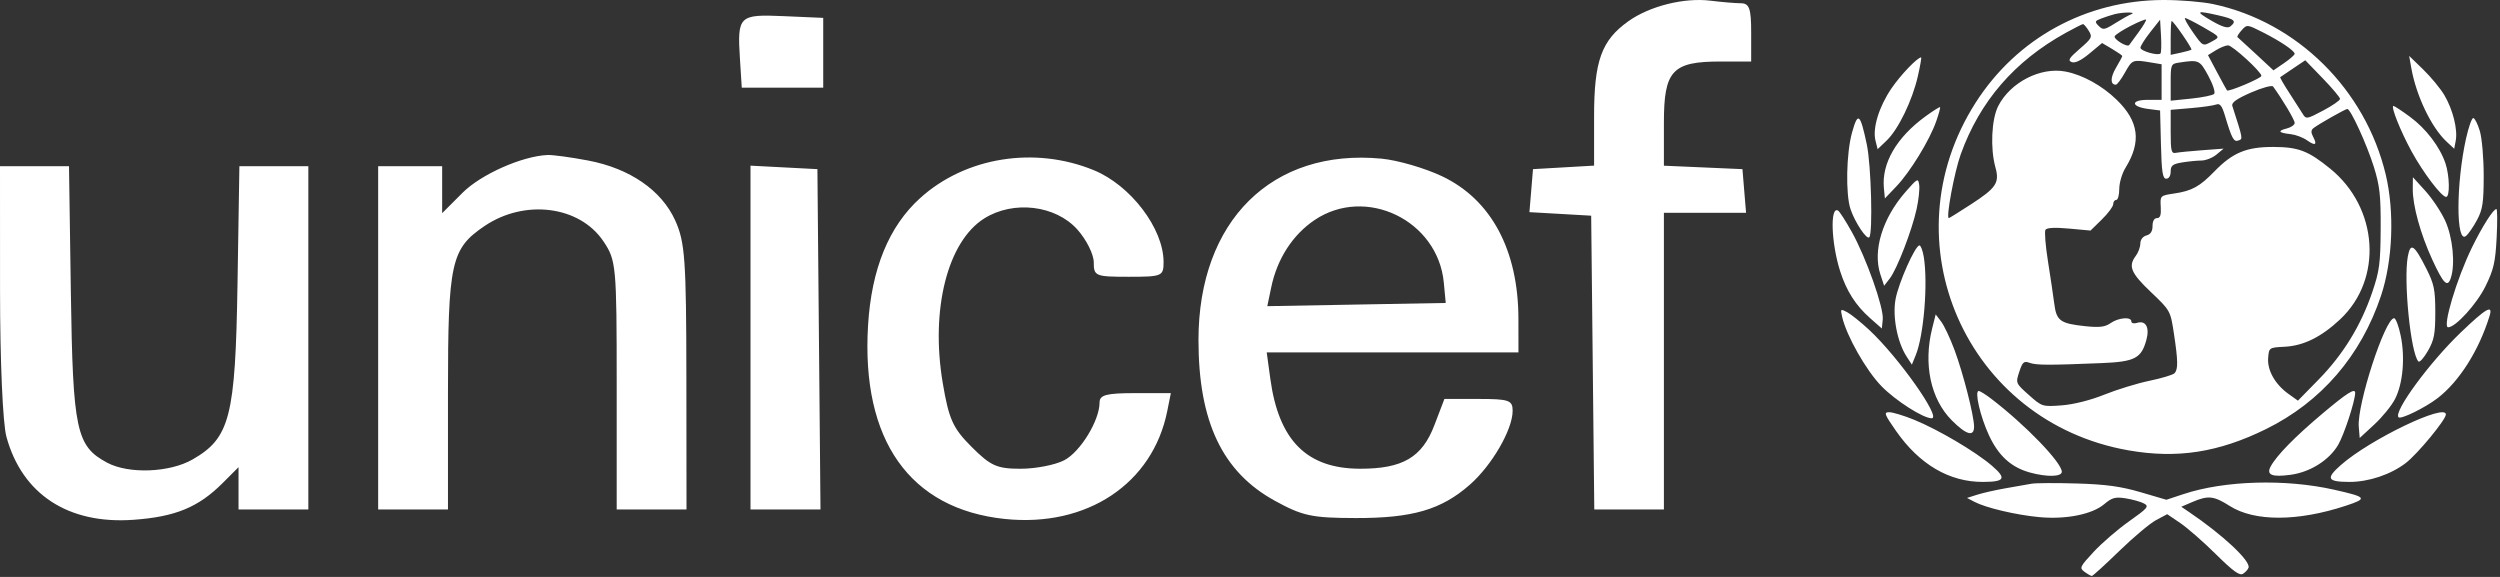 <svg width="364" height="84" viewBox="0 0 364 84" fill="none" xmlns="http://www.w3.org/2000/svg">
<rect x="0" y="0" width="364" height="84" fill="#333333" stroke="none"/>
<path fill-rule="evenodd" clip-rule="evenodd" d="M253.488 0.476C254.701 0.484 254.971 1.255 254.971 4.721V8.956H250.501C243.48 8.956 242.264 10.27 242.264 17.86V24.126L247.982 24.376L253.7 24.627L253.963 27.803L254.226 30.98H248.245H242.264V52.581V74.181H237.196H232.128L231.902 52.792L231.676 31.404L227.18 31.146L222.685 30.889L222.945 27.758L223.205 24.627L227.652 24.371L232.099 24.114V16.917C232.099 8.866 233.177 5.879 237.081 3.098C240.192 0.883 245.205 -0.375 249.041 0.1C250.672 0.301 252.673 0.471 253.488 0.476ZM119.862 7.685V12.768H113.932H108.002L107.74 8.64C107.337 2.29 107.565 2.065 114.132 2.352L119.862 2.603V7.685ZM85.631 23.371C91.7 24.522 96.311 27.695 98.309 32.095C99.737 35.239 99.921 37.812 99.937 54.91L99.955 74.181H94.873H89.79V56.094C89.79 38.66 89.72 37.903 87.855 35.129C84.382 29.963 76.389 28.947 70.523 32.927C65.662 36.225 65.225 38.223 65.225 57.156V74.181H60.143H55.06V49.192V24.203H59.719H64.378V27.62V31.037L67.346 28.068C70.027 25.388 76.01 22.729 79.722 22.569C80.473 22.535 83.132 22.897 85.631 23.371ZM159.239 24.772C164.619 26.97 169.416 33.275 169.416 38.146C169.416 40.212 169.211 40.298 164.333 40.298C159.485 40.298 159.251 40.2 159.251 38.194C159.251 37.036 158.18 34.891 156.871 33.426C153.696 29.872 147.557 29.138 143.31 31.802C137.96 35.16 135.459 45.063 137.261 55.748C138.156 61.053 138.734 62.336 141.475 65.075C144.238 67.838 145.166 68.251 148.605 68.251C150.779 68.251 153.631 67.697 154.943 67.018C157.298 65.8 160.098 61.225 160.098 58.594C160.098 57.5 161.097 57.239 165.286 57.239H170.475L169.953 59.849C167.836 70.434 158.241 76.808 146.301 75.56C132.459 74.113 125.378 64.091 126.389 47.379C126.887 39.14 129.42 32.955 133.984 28.832C140.584 22.869 150.631 21.254 159.239 24.772ZM209.948 25.654C217.121 29.049 221.073 36.425 221.082 46.439L221.087 51.31H202.76H184.433L184.965 55.191C186.194 64.156 190.289 68.243 198.047 68.248C204.231 68.252 207.056 66.595 208.843 61.916L210.306 58.087H215.273C219.708 58.087 220.24 58.272 220.24 59.815C220.24 62.541 217.223 67.75 214.01 70.572C209.855 74.219 205.652 75.447 197.369 75.428C190.998 75.414 189.643 75.124 185.602 72.902C177.973 68.71 174.498 61.391 174.498 49.513C174.498 32.161 185.204 21.565 201.181 23.103C203.511 23.328 207.455 24.475 209.948 25.654ZM10.317 42.627C10.612 62.673 11.1 64.958 15.595 67.364C18.742 69.048 24.699 68.82 28.057 66.887C33.489 63.759 34.272 60.697 34.581 41.357L34.855 24.203H39.875H44.895V49.192V74.181H39.813H34.73V71.101V68.02L32.419 70.332C28.884 73.866 25.534 75.246 19.422 75.683C9.938 76.361 3.223 71.97 0.935 63.593C0.402 61.641 0.008 52.573 0.005 42.204L0 24.203H5.023H10.046L10.317 42.627ZM119.239 49.404L119.463 74.181H114.368H109.273V49.15V24.119L114.144 24.373L119.015 24.627L119.239 49.404ZM191.399 32.041C188.214 34.188 185.959 37.682 185.098 41.803L184.518 44.578L197.509 44.344L210.499 44.11L210.219 41.145C209.361 32.083 198.869 27.008 191.399 32.041Z" fill="white"/>
<path fill-rule="evenodd" clip-rule="evenodd" d="M322.244 0.598C334.463 3.195 344.404 13.02 347.363 25.422C348.661 30.862 348.385 37.931 346.676 43.058C343.762 51.797 337.956 58.528 329.922 62.479C323.012 65.878 317.006 66.809 309.944 65.577C286.274 61.448 274.711 35.151 287.669 14.923C293.671 5.553 303.744 0.043 314.95 0C317.372 -0.009 320.654 0.26 322.244 0.598ZM307.904 2.06C307.42 2.182 306.544 2.466 305.957 2.689C304.993 3.056 304.956 3.162 305.572 3.78C306.188 4.398 306.419 4.36 307.96 3.389C308.898 2.798 309.963 2.2 310.326 2.06C311.141 1.745 309.149 1.745 307.904 2.06ZM321.996 3.017C323.563 3.925 324.356 4.163 324.748 3.843C325.684 3.077 325.378 2.788 323.063 2.252C319.743 1.484 319.567 1.61 321.996 3.017ZM310.247 3.757C309.113 4.337 308.061 5.013 307.91 5.258C307.654 5.673 309.737 6.955 310.016 6.553C310.085 6.453 310.699 5.613 311.379 4.686C312.06 3.76 312.547 2.934 312.462 2.852C312.377 2.77 311.38 3.178 310.247 3.757ZM319.227 4.605C320.786 6.822 320.708 6.786 322.183 5.967C323.25 5.375 323.248 5.371 320.862 4C319.548 3.244 318.328 2.624 318.152 2.622C317.975 2.619 318.459 3.512 319.227 4.605ZM313.078 4.681C312.292 5.68 311.647 6.702 311.647 6.951C311.647 7.427 314.197 8.156 314.566 7.786C314.683 7.668 314.718 6.513 314.644 5.218L314.51 2.865L313.078 4.681ZM316.051 5.523V7.986L317.482 7.679C318.269 7.51 318.984 7.307 319.07 7.229C319.231 7.083 316.458 3.059 316.196 3.059C316.116 3.059 316.051 4.168 316.051 5.523ZM300.754 4.792C293.308 8.908 288.259 14.752 285.483 22.466C284.553 25.054 283.302 31.759 283.751 31.759C283.82 31.759 285.268 30.858 286.967 29.755C290.668 27.355 291.157 26.615 290.532 24.357C289.769 21.604 289.962 17.365 290.938 15.448C292.699 11.986 297.108 9.722 300.733 10.417C303.229 10.896 306.049 12.45 308.184 14.525C311.426 17.674 311.811 20.637 309.472 24.432C308.973 25.241 308.565 26.624 308.565 27.507C308.565 28.389 308.367 29.11 308.124 29.11C307.882 29.11 307.684 29.386 307.684 29.722C307.684 30.059 306.941 31.062 306.033 31.952L304.381 33.57L301.243 33.281C299.207 33.093 298.005 33.155 297.818 33.458C297.659 33.715 297.823 35.773 298.182 38.03C298.541 40.288 298.955 43.079 299.103 44.232C299.42 46.715 299.973 47.111 303.653 47.497C305.688 47.71 306.497 47.611 307.295 47.051C308.45 46.239 310.326 46.085 310.326 46.802C310.326 47.061 310.694 47.156 311.145 47.013C312.425 46.605 313.014 47.674 312.512 49.495C311.774 52.177 310.828 52.667 306.01 52.867C298.292 53.186 296.467 53.179 295.504 52.826C294.68 52.524 294.48 52.699 294.009 54.132C293.467 55.777 293.474 55.794 295.4 57.51C297.311 59.213 297.373 59.232 300.198 59.019C301.923 58.888 304.388 58.267 306.401 57.456C308.238 56.716 311.188 55.811 312.956 55.444C314.724 55.077 316.361 54.585 316.595 54.351C317.146 53.798 317.131 52.579 316.518 48.538C316.02 45.253 315.994 45.205 313.171 42.523C310.249 39.745 309.837 38.758 310.973 37.253C311.328 36.782 311.626 35.972 311.633 35.454C311.642 34.891 312.001 34.419 312.528 34.281C313.123 34.125 313.409 33.678 313.409 32.905C313.409 32.191 313.653 31.759 314.056 31.759C314.527 31.759 314.677 31.312 314.606 30.12C314.51 28.489 314.521 28.479 316.548 28.177C319.152 27.79 320.26 27.181 322.436 24.942C325.085 22.216 327.109 21.381 331.023 21.396C334.656 21.411 336.071 21.953 339.278 24.557C346.295 30.256 346.98 40.629 340.726 46.494C337.969 49.08 335.39 50.351 332.622 50.488C330.392 50.599 330.361 50.62 330.243 52.108C330.099 53.912 331.255 55.962 333.198 57.35L334.579 58.336L337.591 55.261C341.157 51.621 343.73 47.435 345.388 42.577C346.45 39.468 346.598 38.358 346.625 33.305C346.651 28.459 346.495 27.051 345.624 24.269C344.601 21.004 342.247 15.864 341.774 15.864C341.492 15.864 337.679 18.018 336.867 18.636C336.47 18.938 336.45 19.281 336.793 19.922C337.43 21.117 337.115 21.283 335.871 20.409C335.297 20.006 334.234 19.611 333.508 19.531C331.742 19.338 331.555 19.059 332.953 18.707C333.587 18.548 334.106 18.18 334.106 17.889C334.106 17.461 332.32 14.456 330.96 12.596C330.799 12.377 329.351 12.773 327.74 13.477C325.644 14.392 324.873 14.945 325.024 15.42C326.61 20.367 326.58 20.2 325.913 20.456C325.24 20.716 324.951 20.18 323.945 16.813C323.523 15.401 323.217 15.011 322.691 15.215C322.309 15.364 320.658 15.6 319.023 15.739L316.051 15.992V19.198C316.051 22.016 316.144 22.386 316.821 22.252C317.246 22.168 318.979 21.997 320.675 21.871L323.757 21.642L322.717 22.506C322.146 22.981 321.155 23.372 320.516 23.375C319.877 23.378 318.611 23.503 317.702 23.654C316.335 23.88 316.051 24.108 316.051 24.974C316.051 25.599 315.791 26.02 315.405 26.02C314.883 26.02 314.735 25.067 314.634 21.052L314.51 16.085L312.783 15.864C310.241 15.539 310.187 14.539 312.712 14.539H314.73V11.948V9.357L313.078 9.083C310.52 8.658 310.445 8.689 309.393 10.566C308.848 11.537 308.253 12.332 308.069 12.332C307.241 12.332 307.249 11.291 308.09 9.863C308.593 9.008 309.005 8.239 309.005 8.156C309.005 8.072 308.343 7.612 307.534 7.133L306.063 6.263L304.223 7.796C303.016 8.801 302.127 9.23 301.641 9.043C301.034 8.81 301.248 8.456 302.812 7.106C304.593 5.568 304.683 5.386 304.117 4.477C303.783 3.94 303.408 3.504 303.284 3.509C303.161 3.513 302.022 4.091 300.754 4.792ZM326.38 4.405C325.95 4.882 325.679 5.333 325.778 5.406C325.877 5.48 327.096 6.598 328.487 7.892L331.014 10.244L332.557 9.19C333.405 8.611 334.101 8.001 334.102 7.836C334.107 7.399 332.023 5.993 329.423 4.68C327.183 3.548 327.156 3.546 326.38 4.405ZM322.62 7.323L321.482 8.031L322.8 10.512C323.525 11.877 324.179 13.069 324.253 13.162C324.455 13.417 329.262 11.39 329.262 11.049C329.262 10.461 325.033 6.592 324.403 6.603C324.048 6.61 323.245 6.934 322.62 7.323ZM279.234 11.117C278.429 14.642 276.4 18.826 274.705 20.454L273.383 21.724L273.071 20.476C272.619 18.67 273.574 15.55 275.398 12.869C276.729 10.915 279.176 8.358 279.716 8.358C279.797 8.358 279.58 9.6 279.234 11.117ZM355.913 13.877C357.144 15.966 357.864 18.866 357.554 20.49L357.333 21.653L356.235 20.635C354.019 18.58 351.803 13.964 351.085 9.903L350.773 8.137L352.822 10.124C353.95 11.217 355.341 12.906 355.913 13.877ZM317.262 9.115C316.094 9.293 316.051 9.395 316.051 11.981V14.661L319.023 14.357C320.658 14.189 322.166 13.881 322.375 13.673C322.587 13.461 322.215 12.301 321.534 11.046C320.274 8.725 320.164 8.675 317.262 9.115ZM333.885 9.959C332.917 10.611 332.069 11.184 332.002 11.234C331.935 11.284 332.529 12.317 333.323 13.53C334.117 14.743 334.993 16.112 335.271 16.572C335.757 17.377 335.871 17.359 338.244 16.1C339.601 15.38 340.711 14.615 340.711 14.401C340.711 14.186 339.571 12.832 338.179 11.393L335.647 8.775L333.885 9.959ZM281.91 17.672C280.95 20.409 278.118 25.036 276.125 27.123L274.439 28.89L274.294 27.372C273.95 23.775 276.136 20.009 280.348 16.945C281.451 16.142 282.407 15.539 282.473 15.606C282.539 15.672 282.286 16.602 281.91 17.672ZM350.899 17.012C353.224 18.723 355.235 21.358 356.053 23.767C356.665 25.568 356.728 28.669 356.153 28.669C355.491 28.669 352.819 25.149 351.123 22.042C349.498 19.065 348.048 15.422 348.488 15.422C348.626 15.422 349.711 16.138 350.899 17.012ZM271.811 21.055C272.445 24.055 272.706 34.011 272.164 34.554C271.787 34.932 270.103 32.409 269.445 30.48C268.7 28.297 268.817 22.296 269.663 19.274C270.517 16.221 270.847 16.495 271.811 21.055ZM361.06 19.065C361.372 20.097 361.627 23.028 361.626 25.578C361.624 29.488 361.474 30.495 360.667 32.01C360.141 32.998 359.415 34.052 359.053 34.353C357.585 35.575 357.586 26.785 359.055 20.169C359.419 18.53 359.892 17.189 360.105 17.189C360.318 17.189 360.748 18.033 361.06 19.065ZM279.059 30.435C278.371 33.571 276.201 39.187 275.15 40.548L274.33 41.61L273.779 39.936C272.644 36.486 274.084 31.777 277.451 27.934C279.191 25.948 279.289 25.899 279.436 26.926C279.522 27.52 279.352 29.099 279.059 30.435ZM356.01 32.114C357.121 34.522 357.511 38.474 356.835 40.487C356.355 41.922 355.762 41.328 354.124 37.769C352.425 34.078 351.272 29.89 351.298 27.501L351.316 25.799L353.123 27.786C354.117 28.878 355.416 30.826 356.01 32.114ZM269.625 33.774C271.717 37.524 274.296 44.812 274.129 46.498L273.997 47.831L272.293 46.327C270.187 44.467 268.842 42.361 267.925 39.486C266.615 35.385 266.434 29.926 267.633 30.669C267.852 30.805 268.748 32.202 269.625 33.774ZM363.511 34.627C363.325 38.185 363.08 39.252 361.891 41.673C360.624 44.254 357.53 47.655 356.45 47.655C355.582 47.655 357.687 40.601 359.917 36.036C361.415 32.972 363.028 30.435 363.479 30.435C363.617 30.435 363.631 32.322 363.511 34.627ZM280.099 37.389C280.729 41.209 280.112 48.81 278.938 51.695L278.37 53.09L277.612 51.929C276.244 49.835 275.523 46.092 275.997 43.543C276.441 41.157 278.854 35.733 279.471 35.733C279.666 35.733 279.949 36.479 280.099 37.389ZM353.291 39.146C354.405 41.361 354.574 42.185 354.578 45.447C354.581 48.623 354.417 49.49 353.508 51.081C352.917 52.116 352.291 52.811 352.117 52.627C350.994 51.433 349.929 40.809 350.583 37.316C350.969 35.251 351.516 35.621 353.291 39.146ZM272.168 48.046C276.415 52 282.708 60.901 281.256 60.901C280.01 60.901 275.989 58.33 273.936 56.222C271.714 53.941 268.867 48.93 268.226 46.172C267.945 44.964 267.976 44.934 268.956 45.46C269.519 45.762 270.964 46.926 272.168 48.046ZM362.482 45.999C360.937 51.016 358.074 55.543 354.91 57.973C353.088 59.371 349.567 61.098 349.229 60.758C348.447 59.975 353.741 52.763 358.315 48.381C361.978 44.872 363.011 44.281 362.482 45.999ZM284.581 50.967C285.84 54.352 287.42 60.545 287.425 62.116C287.429 63.643 286.298 63.325 284.182 61.203C281.101 58.113 280.017 53.02 281.329 47.795L281.836 45.778L282.633 46.827C283.073 47.404 283.949 49.267 284.581 50.967ZM349.539 48.86C350.203 52.067 349.87 55.828 348.723 58.083C348.233 59.048 346.873 60.723 345.702 61.804L343.573 63.771L343.437 62.127C343.171 58.904 347.266 46.331 348.583 46.331C348.82 46.331 349.251 47.469 349.539 48.86ZM289.948 58.077C294.892 61.858 300.198 67.352 300.198 68.691C300.198 69.428 298.047 69.481 295.574 68.803C292.838 68.054 290.984 66.372 289.594 63.378C288.328 60.65 287.466 56.928 288.101 56.928C288.29 56.928 289.122 57.444 289.948 58.077ZM342.913 57.195C342.913 58.362 341.319 63.246 340.446 64.753C339.156 66.98 336.387 68.734 333.544 69.125C330.802 69.502 329.948 69.156 330.6 67.933C331.455 66.332 334.124 63.605 338.164 60.206C341.72 57.215 342.913 56.459 342.913 57.195ZM278.691 61.116C282.198 62.545 287.618 65.744 290.007 67.794C292.187 69.666 291.921 70.156 288.719 70.167C283.826 70.183 279.471 67.629 276.06 62.741C274.355 60.297 274.254 60.018 275.078 60.018C275.583 60.018 277.208 60.512 278.691 61.116ZM356.119 60.349C356.108 61.123 352.001 66.096 350.285 67.412C348.085 69.1 344.87 70.176 342.062 70.167C338.839 70.156 338.6 69.674 340.84 67.7C345.053 63.987 356.142 58.652 356.119 60.349ZM311.665 71.663L315.426 72.766L317.932 71.936C323.905 69.961 332.751 69.703 339.83 71.298C344.636 72.381 344.775 72.572 341.545 73.637C334.544 75.945 328.252 75.959 324.66 73.675C322.331 72.194 321.513 72.105 319.229 73.082L317.592 73.783L318.678 74.517C323.65 77.881 327.712 81.678 327.387 82.657C327.299 82.921 326.936 83.321 326.58 83.546C326.09 83.856 325.131 83.163 322.643 80.701C320.834 78.912 318.497 76.866 317.449 76.156L315.545 74.865L313.934 75.721C313.048 76.191 310.635 78.215 308.572 80.218C306.51 82.221 304.711 83.86 304.576 83.861C304.44 83.861 303.961 83.591 303.51 83.261C302.738 82.695 302.816 82.525 304.857 80.33C306.049 79.048 308.373 77.047 310.023 75.883C312.711 73.985 312.934 73.719 312.17 73.308C311.701 73.057 310.508 72.722 309.518 72.562C307.991 72.318 307.516 72.445 306.385 73.399C304.612 74.895 300.809 75.656 296.918 75.293C293.535 74.978 289.144 73.942 287.475 73.065L286.398 72.499L287.904 72.022C288.732 71.76 290.598 71.339 292.051 71.086C293.505 70.833 295.189 70.537 295.794 70.429C296.4 70.32 299.372 70.306 302.4 70.396C306.611 70.521 308.788 70.819 311.665 71.663Z" fill="white"/>
</svg>
